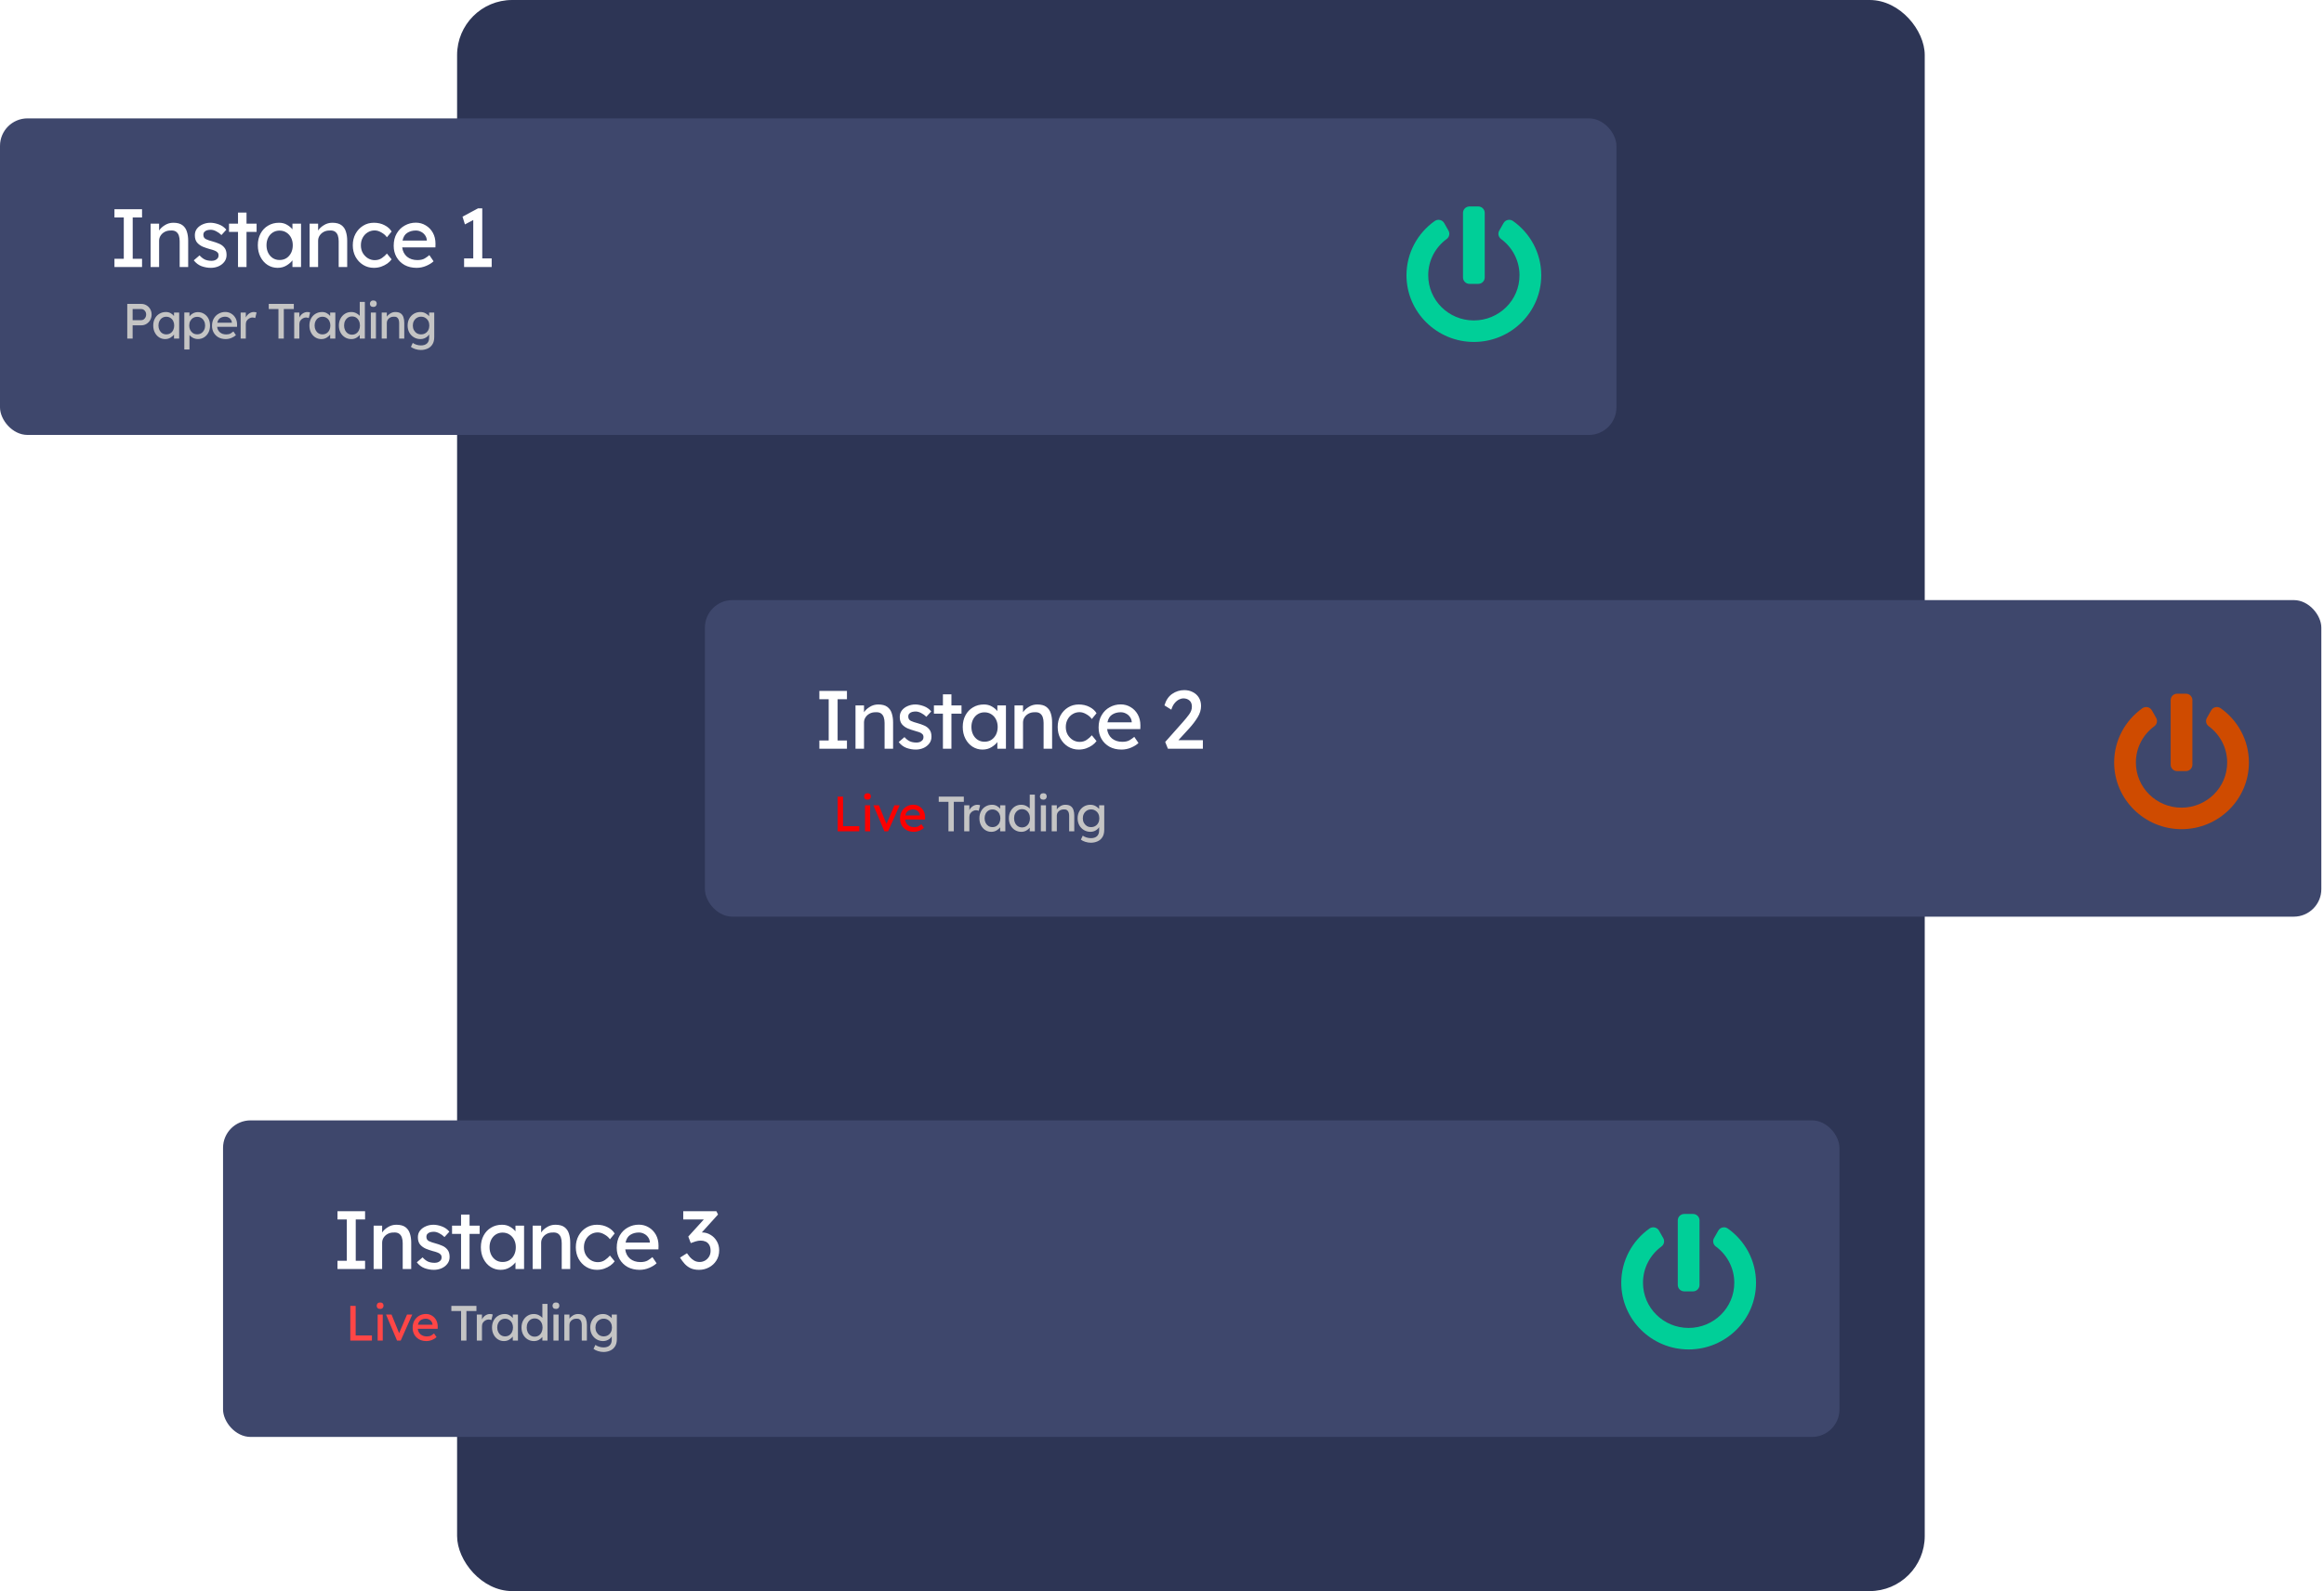 <svg width="844" height="578" viewBox="0 0 844 578" fill="none" xmlns="http://www.w3.org/2000/svg">
<rect x="166" width="533" height="578" rx="20" fill="#2D3555"/>
<rect x="256" y="218" width="587.032" height="115" rx="10" fill="#3E476C"/>
<path d="M307.585 272H297.565V269H300.955V254H297.565V251H307.585V254H304.195V269H307.585V272ZM318.941 255.92C320.361 255.92 321.461 256.21 322.241 256.79C323.021 257.37 323.561 258.15 323.861 259.13C324.181 260.11 324.341 261.2 324.341 262.4V272H321.251V262.61C321.251 261.85 321.151 261.17 320.951 260.57C320.751 259.97 320.411 259.5 319.931 259.16C319.451 258.82 318.781 258.68 317.921 258.74C317.121 258.74 316.411 258.91 315.791 259.25C315.171 259.59 314.681 260.04 314.321 260.6C313.961 261.16 313.781 261.78 313.781 262.46V272H310.691V256.25H313.781V258.74C314.261 258 314.961 257.35 315.881 256.79C316.801 256.21 317.821 255.92 318.941 255.92ZM336.423 260.39C335.863 259.83 335.223 259.37 334.503 259.01C333.803 258.65 333.153 258.47 332.553 258.47C332.133 258.47 331.713 258.52 331.293 258.62C330.893 258.72 330.553 258.91 330.273 259.19C329.993 259.45 329.853 259.84 329.853 260.36C329.873 261.08 330.193 261.59 330.813 261.89C331.453 262.19 332.243 262.46 333.183 262.7C334.003 262.92 334.803 263.2 335.583 263.54C336.363 263.86 337.003 264.34 337.503 264.98C338.023 265.6 338.283 266.48 338.283 267.62C338.283 268.6 338.003 269.44 337.443 270.14C336.903 270.84 336.193 271.38 335.313 271.76C334.453 272.12 333.543 272.3 332.583 272.3C331.443 272.3 330.313 272.1 329.193 271.7C328.093 271.28 327.153 270.57 326.373 269.57L328.473 267.77C329.013 268.39 329.623 268.88 330.303 269.24C331.003 269.58 331.853 269.75 332.853 269.75C333.233 269.75 333.613 269.69 333.993 269.57C334.373 269.43 334.693 269.22 334.953 268.94C335.233 268.64 335.373 268.24 335.373 267.74C335.373 267.26 335.223 266.89 334.923 266.63C334.643 266.35 334.263 266.13 333.783 265.97C333.303 265.79 332.773 265.63 332.193 265.49C331.333 265.25 330.483 264.96 329.643 264.62C328.823 264.26 328.133 263.76 327.573 263.12C327.033 262.46 326.763 261.57 326.763 260.45C326.763 259.51 327.023 258.71 327.543 258.05C328.083 257.37 328.783 256.85 329.643 256.49C330.503 256.11 331.423 255.92 332.403 255.92C333.343 255.92 334.363 256.12 335.463 256.52C336.563 256.92 337.473 257.56 338.193 258.44L336.423 260.39ZM345.528 272H342.438V259.25H339.168V256.25H342.438V252.23H345.528V256.25H349.188V259.25H345.528V272ZM365.326 256.25V272H362.206V269.57C361.726 270.23 361.016 270.85 360.076 271.43C359.136 272.01 358.046 272.3 356.806 272.3C355.486 272.3 354.276 271.95 353.176 271.25C352.096 270.55 351.236 269.58 350.596 268.34C349.956 267.1 349.636 265.68 349.636 264.08C349.636 262.48 349.966 261.07 350.626 259.85C351.286 258.61 352.196 257.65 353.356 256.97C354.516 256.27 355.836 255.92 357.316 255.92C358.416 255.92 359.376 256.16 360.196 256.64C361.036 257.12 361.706 257.68 362.206 258.32V256.25H365.326ZM357.526 269.45C358.486 269.45 359.326 269.22 360.046 268.76C360.766 268.28 361.326 267.64 361.726 266.84C362.126 266.02 362.326 265.1 362.326 264.08C362.326 263.08 362.126 262.18 361.726 261.38C361.326 260.58 360.766 259.95 360.046 259.49C359.326 259.01 358.486 258.77 357.526 258.77C356.606 258.77 355.786 259 355.066 259.46C354.346 259.92 353.786 260.55 353.386 261.35C352.986 262.15 352.786 263.06 352.786 264.08C352.786 265.1 352.986 266.02 353.386 266.84C353.786 267.64 354.346 268.28 355.066 268.76C355.786 269.22 356.606 269.45 357.526 269.45ZM376.69 255.92C378.11 255.92 379.21 256.21 379.99 256.79C380.77 257.37 381.31 258.15 381.61 259.13C381.93 260.11 382.09 261.2 382.09 262.4V272H379V262.61C379 261.85 378.9 261.17 378.7 260.57C378.5 259.97 378.16 259.5 377.68 259.16C377.2 258.82 376.53 258.68 375.67 258.74C374.87 258.74 374.16 258.91 373.54 259.25C372.92 259.59 372.43 260.04 372.07 260.6C371.71 261.16 371.53 261.78 371.53 262.46V272H368.44V256.25H371.53V258.74C372.01 258 372.71 257.35 373.63 256.79C374.55 256.21 375.57 255.92 376.69 255.92ZM387.062 264.11C387.062 265.15 387.292 266.08 387.752 266.9C388.232 267.7 388.852 268.34 389.612 268.82C390.392 269.28 391.222 269.51 392.102 269.51C393.102 269.51 393.972 269.25 394.712 268.73C395.452 268.21 396.052 267.67 396.512 267.11L398.222 269.21C397.842 269.75 397.322 270.26 396.662 270.74C396.002 271.2 395.252 271.58 394.412 271.88C393.572 272.16 392.692 272.3 391.772 272.3C390.332 272.3 389.032 271.94 387.872 271.22C386.712 270.5 385.792 269.52 385.112 268.28C384.452 267.04 384.122 265.65 384.122 264.11C384.122 262.55 384.452 261.16 385.112 259.94C385.792 258.7 386.712 257.72 387.872 257C389.032 256.28 390.332 255.92 391.772 255.92C393.232 255.92 394.532 256.22 395.672 256.82C396.812 257.4 397.662 258.16 398.222 259.1L396.512 261.2C396.052 260.52 395.392 259.94 394.532 259.46C393.692 258.96 392.872 258.71 392.072 258.71C391.132 258.71 390.282 258.95 389.522 259.43C388.762 259.89 388.162 260.53 387.722 261.35C387.282 262.15 387.062 263.07 387.062 264.11ZM413.466 269.93H413.436C412.796 270.55 411.916 271.1 410.796 271.58C409.676 272.06 408.506 272.3 407.286 272.3C405.646 272.3 404.196 271.96 402.936 271.28C401.696 270.58 400.726 269.63 400.026 268.43C399.326 267.21 398.976 265.83 398.976 264.29C398.976 262.53 399.346 261.03 400.086 259.79C400.826 258.53 401.806 257.57 403.026 256.91C404.246 256.23 405.576 255.89 407.016 255.89C408.336 255.89 409.536 256.22 410.616 256.88C411.696 257.52 412.556 258.41 413.196 259.55C413.836 260.69 414.156 262.02 414.156 263.54L414.126 264.86H402.066C402.246 266.28 402.826 267.41 403.806 268.25C404.806 269.07 406.066 269.48 407.586 269.48C408.686 269.48 409.576 269.28 410.256 268.88C410.936 268.46 411.496 268.06 411.936 267.68L413.466 269.93ZM407.016 258.74C405.836 258.74 404.806 259.02 403.926 259.58C403.046 260.12 402.466 261.06 402.186 262.4H411.006V262.19C410.946 261.51 410.716 260.91 410.316 260.39C409.936 259.87 409.456 259.47 408.876 259.19C408.296 258.89 407.676 258.74 407.016 258.74ZM436.843 268.88V272H424.153L423.163 269.54L429.583 262.31C430.403 261.39 431.153 260.47 431.833 259.55C432.513 258.63 432.853 257.69 432.853 256.73C432.853 255.73 432.563 254.98 431.983 254.48C431.403 253.96 430.643 253.7 429.703 253.7C429.243 253.7 428.733 253.84 428.173 254.12C427.613 254.4 427.083 254.84 426.583 255.44C426.083 256.04 425.683 256.83 425.383 257.81L422.893 256.25C423.433 254.39 424.363 253 425.683 252.08C427.023 251.16 428.493 250.7 430.093 250.7C431.233 250.7 432.263 250.94 433.183 251.42C434.103 251.88 434.833 252.54 435.373 253.4C435.913 254.26 436.183 255.29 436.183 256.49C436.183 257.87 435.763 259.24 434.923 260.6C434.103 261.94 433.093 263.27 431.893 264.59L427.963 268.88H436.843Z" fill="white"/>
<g filter="url(#filter0_d)">
<path d="M310.069 296.128V298H302.221V285.4H304.165V296.128H310.069ZM313.05 286.498C312.63 286.498 312.318 286.39 312.114 286.174C311.91 285.958 311.808 285.676 311.808 285.328C311.808 285.028 311.91 284.758 312.114 284.518C312.318 284.278 312.63 284.158 313.05 284.158C313.47 284.158 313.782 284.266 313.986 284.482C314.19 284.698 314.292 284.98 314.292 285.328C314.292 285.628 314.19 285.898 313.986 286.138C313.782 286.378 313.47 286.498 313.05 286.498ZM314.004 298H312.15V288.55H314.004V298ZM317.196 288.55L319.95 295.3L322.812 288.55H324.72L320.526 298H319.194L315.198 288.55H317.196ZM333.551 296.758H333.533C333.149 297.13 332.621 297.46 331.949 297.748C331.277 298.036 330.575 298.18 329.843 298.18C328.859 298.18 327.989 297.976 327.233 297.568C326.489 297.148 325.907 296.578 325.487 295.858C325.067 295.126 324.857 294.298 324.857 293.374C324.857 292.318 325.079 291.418 325.523 290.674C325.967 289.918 326.555 289.342 327.287 288.946C328.019 288.538 328.817 288.334 329.681 288.334C330.473 288.334 331.193 288.532 331.841 288.928C332.489 289.312 333.005 289.846 333.389 290.53C333.773 291.214 333.965 292.012 333.965 292.924L333.947 293.716H326.711C326.819 294.568 327.167 295.246 327.755 295.75C328.355 296.242 329.111 296.488 330.023 296.488C330.683 296.488 331.217 296.368 331.625 296.128C332.033 295.876 332.369 295.636 332.633 295.408L333.551 296.758ZM329.681 290.044C328.973 290.044 328.355 290.212 327.827 290.548C327.299 290.872 326.951 291.436 326.783 292.24H332.075V292.114C332.039 291.706 331.901 291.346 331.661 291.034C331.433 290.722 331.145 290.482 330.797 290.314C330.449 290.134 330.077 290.044 329.681 290.044Z" fill="#FC0000"/>
<path d="M342.446 298V287.272H338.918V285.4H348.026V287.272H344.39V298H342.446ZM353.455 290.548C353.335 290.488 353.185 290.44 353.005 290.404C352.837 290.356 352.657 290.332 352.465 290.332C352.081 290.332 351.703 290.434 351.331 290.638C350.959 290.83 350.647 291.112 350.395 291.484C350.155 291.844 350.035 292.276 350.035 292.78V298H348.163V288.55H350.035V290.332C350.299 289.756 350.695 289.282 351.223 288.91C351.763 288.538 352.327 288.352 352.915 288.352C353.359 288.352 353.701 288.412 353.941 288.532L353.455 290.548ZM363.101 288.55V298H361.229V296.542C360.941 296.938 360.515 297.31 359.951 297.658C359.387 298.006 358.733 298.18 357.989 298.18C357.197 298.18 356.471 297.97 355.811 297.55C355.163 297.13 354.647 296.548 354.263 295.804C353.879 295.06 353.687 294.208 353.687 293.248C353.687 292.288 353.885 291.442 354.281 290.71C354.677 289.966 355.223 289.39 355.919 288.982C356.615 288.562 357.407 288.352 358.295 288.352C358.955 288.352 359.531 288.496 360.023 288.784C360.527 289.072 360.929 289.408 361.229 289.792V288.55H363.101ZM358.421 296.47C358.997 296.47 359.501 296.332 359.933 296.056C360.365 295.768 360.701 295.384 360.941 294.904C361.181 294.412 361.301 293.86 361.301 293.248C361.301 292.648 361.181 292.108 360.941 291.628C360.701 291.148 360.365 290.77 359.933 290.494C359.501 290.206 358.997 290.062 358.421 290.062C357.869 290.062 357.377 290.2 356.945 290.476C356.513 290.752 356.177 291.13 355.937 291.61C355.697 292.09 355.577 292.636 355.577 293.248C355.577 293.86 355.697 294.412 355.937 294.904C356.177 295.384 356.513 295.768 356.945 296.056C357.377 296.332 357.869 296.47 358.421 296.47ZM373.825 284.68V298H371.971V296.668C371.695 297.04 371.287 297.388 370.747 297.712C370.207 298.024 369.595 298.18 368.911 298.18C368.059 298.18 367.291 297.97 366.607 297.55C365.923 297.13 365.383 296.548 364.987 295.804C364.591 295.06 364.393 294.214 364.393 293.266C364.393 292.306 364.591 291.46 364.987 290.728C365.383 289.984 365.917 289.402 366.589 288.982C367.261 288.562 368.017 288.352 368.857 288.352C369.529 288.352 370.135 288.49 370.675 288.766C371.227 289.042 371.659 289.366 371.971 289.738V284.68H373.825ZM369.163 296.578C369.739 296.578 370.243 296.434 370.675 296.146C371.107 295.858 371.443 295.462 371.683 294.958C371.923 294.454 372.043 293.89 372.043 293.266C372.043 292.63 371.923 292.066 371.683 291.574C371.443 291.07 371.107 290.674 370.675 290.386C370.243 290.098 369.739 289.954 369.163 289.954C368.599 289.954 368.101 290.098 367.669 290.386C367.237 290.674 366.895 291.07 366.643 291.574C366.403 292.066 366.283 292.63 366.283 293.266C366.283 293.89 366.403 294.454 366.643 294.958C366.895 295.462 367.237 295.858 367.669 296.146C368.101 296.434 368.599 296.578 369.163 296.578ZM376.9 286.498C376.48 286.498 376.168 286.39 375.964 286.174C375.76 285.958 375.658 285.676 375.658 285.328C375.658 285.028 375.76 284.758 375.964 284.518C376.168 284.278 376.48 284.158 376.9 284.158C377.32 284.158 377.632 284.266 377.836 284.482C378.04 284.698 378.142 284.98 378.142 285.328C378.142 285.628 378.04 285.898 377.836 286.138C377.632 286.378 377.32 286.498 376.9 286.498ZM377.854 298H376V288.55H377.854V298ZM384.897 288.352C385.749 288.352 386.409 288.526 386.877 288.874C387.345 289.222 387.669 289.69 387.849 290.278C388.041 290.866 388.137 291.52 388.137 292.24V298H386.283V292.366C386.283 291.91 386.223 291.502 386.103 291.142C385.983 290.782 385.779 290.5 385.491 290.296C385.203 290.092 384.801 290.008 384.285 290.044C383.805 290.044 383.379 290.146 383.007 290.35C382.635 290.554 382.341 290.824 382.125 291.16C381.909 291.496 381.801 291.868 381.801 292.276V298H379.947V288.55H381.801V290.044C382.089 289.6 382.509 289.21 383.061 288.874C383.613 288.526 384.225 288.352 384.897 288.352ZM391.228 299.566C391.588 299.842 392.038 300.064 392.578 300.232C393.118 300.4 393.646 300.484 394.162 300.484C395.134 300.484 395.878 300.244 396.394 299.764C396.91 299.296 397.168 298.588 397.168 297.64V296.488C397 296.776 396.76 297.052 396.448 297.316C396.136 297.568 395.77 297.778 395.35 297.946C394.93 298.102 394.492 298.18 394.036 298.18C393.16 298.18 392.368 297.97 391.66 297.55C390.952 297.13 390.388 296.548 389.968 295.804C389.56 295.06 389.356 294.214 389.356 293.266C389.356 292.306 389.56 291.46 389.968 290.728C390.376 289.984 390.928 289.402 391.624 288.982C392.332 288.562 393.118 288.352 393.982 288.352C394.702 288.352 395.338 288.514 395.89 288.838C396.454 289.15 396.88 289.492 397.168 289.864V288.55H399.022V297.424C399.022 298.552 398.794 299.458 398.338 300.142C397.894 300.838 397.3 301.342 396.556 301.654C395.824 301.978 395.026 302.14 394.162 302.14C393.49 302.14 392.818 302.032 392.146 301.816C391.486 301.612 390.952 301.342 390.544 301.006L391.228 299.566ZM394.234 290.044C393.658 290.044 393.142 290.188 392.686 290.476C392.242 290.752 391.888 291.136 391.624 291.628C391.372 292.108 391.246 292.654 391.246 293.266C391.246 293.878 391.372 294.424 391.624 294.904C391.888 295.384 392.242 295.768 392.686 296.056C393.142 296.332 393.658 296.47 394.234 296.47C394.834 296.47 395.356 296.332 395.8 296.056C396.256 295.78 396.61 295.402 396.862 294.922C397.114 294.43 397.24 293.878 397.24 293.266C397.24 292.642 397.114 292.09 396.862 291.61C396.61 291.13 396.256 290.752 395.8 290.476C395.356 290.188 394.834 290.044 394.234 290.044Z" fill="#C4C4C4"/>
</g>
<g filter="url(#filter1_d)">
<path d="M802.468 253.283C808.684 257.678 812.73 264.865 812.73 273C812.73 286.359 801.797 297.189 788.309 297.219C774.84 297.248 763.809 286.379 763.789 273.039C763.779 264.904 767.825 257.697 774.031 253.293C775.186 252.482 776.794 252.824 777.485 254.045L779.044 256.789C779.626 257.814 779.35 259.113 778.393 259.816C774.298 262.824 771.683 267.59 771.683 272.99C771.673 282.004 779.034 289.406 788.26 289.406C797.298 289.406 804.895 282.16 804.836 272.893C804.807 267.834 802.399 262.951 798.117 259.807C797.16 259.104 796.893 257.805 797.475 256.789L799.034 254.045C799.725 252.834 801.323 252.473 802.468 253.283ZM792.206 273.781V250.344C792.206 249.045 791.151 248 789.838 248H786.681C785.368 248 784.313 249.045 784.313 250.344V273.781C784.313 275.08 785.368 276.125 786.681 276.125H789.838C791.151 276.125 792.206 275.08 792.206 273.781Z" fill="#CF4B00"/>
</g>
<rect y="43" width="587.032" height="115" rx="10" fill="#3E476C"/>
<path d="M51.585 97H41.565V94H44.955V79H41.565V76H51.585V79H48.195V94H51.585V97ZM62.941 80.92C64.361 80.92 65.461 81.21 66.241 81.79C67.021 82.37 67.561 83.15 67.861 84.13C68.181 85.11 68.341 86.2 68.341 87.4V97H65.251V87.61C65.251 86.85 65.151 86.17 64.951 85.57C64.751 84.97 64.411 84.5 63.931 84.16C63.451 83.82 62.781 83.68 61.921 83.74C61.121 83.74 60.411 83.91 59.791 84.25C59.171 84.59 58.681 85.04 58.321 85.6C57.961 86.16 57.781 86.78 57.781 87.46V97H54.691V81.25H57.781V83.74C58.261 83 58.961 82.35 59.881 81.79C60.801 81.21 61.821 80.92 62.941 80.92ZM80.423 85.39C79.863 84.83 79.223 84.37 78.503 84.01C77.803 83.65 77.153 83.47 76.553 83.47C76.133 83.47 75.713 83.52 75.293 83.62C74.893 83.72 74.553 83.91 74.273 84.19C73.993 84.45 73.853 84.84 73.853 85.36C73.873 86.08 74.193 86.59 74.813 86.89C75.453 87.19 76.243 87.46 77.183 87.7C78.003 87.92 78.803 88.2 79.583 88.54C80.363 88.86 81.003 89.34 81.503 89.98C82.023 90.6 82.283 91.48 82.283 92.62C82.283 93.6 82.003 94.44 81.443 95.14C80.903 95.84 80.193 96.38 79.313 96.76C78.453 97.12 77.543 97.3 76.583 97.3C75.443 97.3 74.313 97.1 73.193 96.7C72.093 96.28 71.153 95.57 70.373 94.57L72.473 92.77C73.013 93.39 73.623 93.88 74.303 94.24C75.003 94.58 75.853 94.75 76.853 94.75C77.233 94.75 77.613 94.69 77.993 94.57C78.373 94.43 78.693 94.22 78.953 93.94C79.233 93.64 79.373 93.24 79.373 92.74C79.373 92.26 79.223 91.89 78.923 91.63C78.643 91.35 78.263 91.13 77.783 90.97C77.303 90.79 76.773 90.63 76.193 90.49C75.333 90.25 74.483 89.96 73.643 89.62C72.823 89.26 72.133 88.76 71.573 88.12C71.033 87.46 70.763 86.57 70.763 85.45C70.763 84.51 71.023 83.71 71.543 83.05C72.083 82.37 72.783 81.85 73.643 81.49C74.503 81.11 75.423 80.92 76.403 80.92C77.343 80.92 78.363 81.12 79.463 81.52C80.563 81.92 81.473 82.56 82.193 83.44L80.423 85.39ZM89.528 97H86.438V84.25H83.168V81.25H86.438V77.23H89.528V81.25H93.188V84.25H89.528V97ZM109.326 81.25V97H106.206V94.57C105.726 95.23 105.016 95.85 104.076 96.43C103.136 97.01 102.046 97.3 100.806 97.3C99.486 97.3 98.275 96.95 97.175 96.25C96.096 95.55 95.236 94.58 94.596 93.34C93.956 92.1 93.635 90.68 93.635 89.08C93.635 87.48 93.966 86.07 94.626 84.85C95.285 83.61 96.195 82.65 97.356 81.97C98.516 81.27 99.835 80.92 101.316 80.92C102.416 80.92 103.376 81.16 104.196 81.64C105.036 82.12 105.706 82.68 106.206 83.32V81.25H109.326ZM101.526 94.45C102.486 94.45 103.326 94.22 104.046 93.76C104.766 93.28 105.326 92.64 105.726 91.84C106.126 91.02 106.326 90.1 106.326 89.08C106.326 88.08 106.126 87.18 105.726 86.38C105.326 85.58 104.766 84.95 104.046 84.49C103.326 84.01 102.486 83.77 101.526 83.77C100.606 83.77 99.785 84 99.066 84.46C98.346 84.92 97.785 85.55 97.385 86.35C96.986 87.15 96.785 88.06 96.785 89.08C96.785 90.1 96.986 91.02 97.385 91.84C97.785 92.64 98.346 93.28 99.066 93.76C99.785 94.22 100.606 94.45 101.526 94.45ZM120.69 80.92C122.11 80.92 123.21 81.21 123.99 81.79C124.77 82.37 125.31 83.15 125.61 84.13C125.93 85.11 126.09 86.2 126.09 87.4V97H123V87.61C123 86.85 122.9 86.17 122.7 85.57C122.5 84.97 122.16 84.5 121.68 84.16C121.2 83.82 120.53 83.68 119.67 83.74C118.87 83.74 118.16 83.91 117.54 84.25C116.92 84.59 116.43 85.04 116.07 85.6C115.71 86.16 115.53 86.78 115.53 87.46V97H112.44V81.25H115.53V83.74C116.01 83 116.71 82.35 117.63 81.79C118.55 81.21 119.57 80.92 120.69 80.92ZM131.062 89.11C131.062 90.15 131.292 91.08 131.752 91.9C132.232 92.7 132.852 93.34 133.612 93.82C134.392 94.28 135.222 94.51 136.102 94.51C137.102 94.51 137.972 94.25 138.712 93.73C139.452 93.21 140.052 92.67 140.512 92.11L142.222 94.21C141.842 94.75 141.322 95.26 140.662 95.74C140.002 96.2 139.252 96.58 138.412 96.88C137.572 97.16 136.692 97.3 135.772 97.3C134.332 97.3 133.032 96.94 131.872 96.22C130.712 95.5 129.792 94.52 129.112 93.28C128.452 92.04 128.122 90.65 128.122 89.11C128.122 87.55 128.452 86.16 129.112 84.94C129.792 83.7 130.712 82.72 131.872 82C133.032 81.28 134.332 80.92 135.772 80.92C137.232 80.92 138.532 81.22 139.672 81.82C140.812 82.4 141.662 83.16 142.222 84.1L140.512 86.2C140.052 85.52 139.392 84.94 138.532 84.46C137.692 83.96 136.872 83.71 136.072 83.71C135.132 83.71 134.282 83.95 133.522 84.43C132.762 84.89 132.162 85.53 131.722 86.35C131.282 87.15 131.062 88.07 131.062 89.11ZM157.466 94.93H157.436C156.796 95.55 155.916 96.1 154.796 96.58C153.676 97.06 152.506 97.3 151.286 97.3C149.646 97.3 148.196 96.96 146.936 96.28C145.696 95.58 144.726 94.63 144.026 93.43C143.326 92.21 142.976 90.83 142.976 89.29C142.976 87.53 143.346 86.03 144.086 84.79C144.826 83.53 145.806 82.57 147.026 81.91C148.246 81.23 149.576 80.89 151.016 80.89C152.336 80.89 153.536 81.22 154.616 81.88C155.696 82.52 156.556 83.41 157.196 84.55C157.836 85.69 158.156 87.02 158.156 88.54L158.126 89.86H146.066C146.246 91.28 146.826 92.41 147.806 93.25C148.806 94.07 150.066 94.48 151.586 94.48C152.686 94.48 153.576 94.28 154.256 93.88C154.936 93.46 155.496 93.06 155.936 92.68L157.466 94.93ZM151.016 83.74C149.836 83.74 148.806 84.02 147.926 84.58C147.046 85.12 146.466 86.06 146.186 87.4H155.006V87.19C154.946 86.51 154.716 85.91 154.316 85.39C153.936 84.87 153.456 84.47 152.876 84.19C152.296 83.89 151.676 83.74 151.016 83.74ZM178.563 97H168.543V93.88H171.873V79.93L168.843 81.52L167.973 78.7L173.583 75.7H175.143V93.88H178.563V97Z" fill="white"/>
<path d="M51.351 110.4C52.023 110.4 52.641 110.574 53.205 110.922C53.769 111.258 54.219 111.72 54.555 112.308C54.891 112.884 55.059 113.538 55.059 114.27C55.059 114.99 54.891 115.65 54.555 116.25C54.219 116.838 53.769 117.306 53.205 117.654C52.641 118.002 52.023 118.176 51.351 118.176H48.165V123H46.221V110.4H51.351ZM51.315 116.304C51.639 116.304 51.933 116.214 52.197 116.034C52.461 115.842 52.671 115.596 52.827 115.296C52.995 114.984 53.079 114.642 53.079 114.27C53.079 113.706 52.905 113.232 52.557 112.848C52.209 112.464 51.795 112.272 51.315 112.272H48.165V116.304H51.315ZM65.067 113.55V123H63.195V121.542C62.907 121.938 62.481 122.31 61.917 122.658C61.353 123.006 60.699 123.18 59.955 123.18C59.163 123.18 58.437 122.97 57.777 122.55C57.129 122.13 56.613 121.548 56.229 120.804C55.845 120.06 55.653 119.208 55.653 118.248C55.653 117.288 55.851 116.442 56.247 115.71C56.643 114.966 57.189 114.39 57.885 113.982C58.581 113.562 59.373 113.352 60.261 113.352C60.921 113.352 61.497 113.496 61.989 113.784C62.493 114.072 62.895 114.408 63.195 114.792V113.55H65.067ZM60.387 121.47C60.963 121.47 61.467 121.332 61.899 121.056C62.331 120.768 62.667 120.384 62.907 119.904C63.147 119.412 63.267 118.86 63.267 118.248C63.267 117.648 63.147 117.108 62.907 116.628C62.667 116.148 62.331 115.77 61.899 115.494C61.467 115.206 60.963 115.062 60.387 115.062C59.835 115.062 59.343 115.2 58.911 115.476C58.479 115.752 58.143 116.13 57.903 116.61C57.663 117.09 57.543 117.636 57.543 118.248C57.543 118.86 57.663 119.412 57.903 119.904C58.143 120.384 58.479 120.768 58.911 121.056C59.343 121.332 59.835 121.47 60.387 121.47ZM71.868 113.388C72.708 113.388 73.458 113.598 74.118 114.018C74.79 114.426 75.318 114.996 75.702 115.728C76.086 116.46 76.278 117.306 76.278 118.266C76.278 119.214 76.086 120.06 75.702 120.804C75.318 121.536 74.796 122.112 74.136 122.532C73.476 122.952 72.738 123.162 71.922 123.162C71.25 123.162 70.638 123.018 70.086 122.73C69.546 122.442 69.12 122.112 68.808 121.74V126.96H66.936V113.532H68.808V114.918C69.084 114.522 69.498 114.168 70.05 113.856C70.602 113.544 71.208 113.388 71.868 113.388ZM71.616 115.098C71.052 115.098 70.548 115.236 70.104 115.512C69.672 115.788 69.33 116.166 69.078 116.646C68.838 117.114 68.718 117.654 68.718 118.266C68.718 118.866 68.838 119.406 69.078 119.886C69.33 120.366 69.672 120.75 70.104 121.038C70.548 121.314 71.052 121.452 71.616 121.452C72.18 121.452 72.678 121.314 73.11 121.038C73.542 120.75 73.878 120.366 74.118 119.886C74.37 119.406 74.496 118.866 74.496 118.266C74.496 117.654 74.37 117.114 74.118 116.646C73.878 116.166 73.542 115.788 73.11 115.512C72.678 115.236 72.18 115.098 71.616 115.098ZM85.689 121.758H85.671C85.287 122.13 84.759 122.46 84.087 122.748C83.415 123.036 82.713 123.18 81.981 123.18C80.997 123.18 80.127 122.976 79.371 122.568C78.627 122.148 78.045 121.578 77.625 120.858C77.205 120.126 76.995 119.298 76.995 118.374C76.995 117.318 77.217 116.418 77.661 115.674C78.105 114.918 78.693 114.342 79.425 113.946C80.157 113.538 80.955 113.334 81.819 113.334C82.611 113.334 83.331 113.532 83.979 113.928C84.627 114.312 85.143 114.846 85.527 115.53C85.911 116.214 86.103 117.012 86.103 117.924L86.085 118.716H78.849C78.957 119.568 79.305 120.246 79.893 120.75C80.493 121.242 81.249 121.488 82.161 121.488C82.821 121.488 83.355 121.368 83.763 121.128C84.171 120.876 84.507 120.636 84.771 120.408L85.689 121.758ZM81.819 115.044C81.111 115.044 80.493 115.212 79.965 115.548C79.437 115.872 79.089 116.436 78.921 117.24H84.213V117.114C84.177 116.706 84.039 116.346 83.799 116.034C83.571 115.722 83.283 115.482 82.935 115.314C82.587 115.134 82.215 115.044 81.819 115.044ZM92.69 115.548C92.57 115.488 92.42 115.44 92.24 115.404C92.072 115.356 91.892 115.332 91.7 115.332C91.316 115.332 90.938 115.434 90.566 115.638C90.194 115.83 89.882 116.112 89.63 116.484C89.39 116.844 89.27 117.276 89.27 117.78V123H87.398V113.55H89.27V115.332C89.534 114.756 89.93 114.282 90.458 113.91C90.998 113.538 91.562 113.352 92.15 113.352C92.594 113.352 92.936 113.412 93.176 113.532L92.69 115.548ZM101.125 123V112.272H97.597V110.4H106.705V112.272H103.069V123H101.125ZM112.134 115.548C112.014 115.488 111.864 115.44 111.684 115.404C111.516 115.356 111.336 115.332 111.144 115.332C110.76 115.332 110.382 115.434 110.01 115.638C109.638 115.83 109.326 116.112 109.074 116.484C108.834 116.844 108.714 117.276 108.714 117.78V123H106.842V113.55H108.714V115.332C108.978 114.756 109.374 114.282 109.902 113.91C110.442 113.538 111.006 113.352 111.594 113.352C112.038 113.352 112.38 113.412 112.62 113.532L112.134 115.548ZM121.779 113.55V123H119.907V121.542C119.619 121.938 119.193 122.31 118.629 122.658C118.065 123.006 117.411 123.18 116.667 123.18C115.875 123.18 115.149 122.97 114.489 122.55C113.841 122.13 113.325 121.548 112.941 120.804C112.557 120.06 112.365 119.208 112.365 118.248C112.365 117.288 112.563 116.442 112.959 115.71C113.355 114.966 113.901 114.39 114.597 113.982C115.293 113.562 116.085 113.352 116.973 113.352C117.633 113.352 118.209 113.496 118.701 113.784C119.205 114.072 119.607 114.408 119.907 114.792V113.55H121.779ZM117.099 121.47C117.675 121.47 118.179 121.332 118.611 121.056C119.043 120.768 119.379 120.384 119.619 119.904C119.859 119.412 119.979 118.86 119.979 118.248C119.979 117.648 119.859 117.108 119.619 116.628C119.379 116.148 119.043 115.77 118.611 115.494C118.179 115.206 117.675 115.062 117.099 115.062C116.547 115.062 116.055 115.2 115.623 115.476C115.191 115.752 114.855 116.13 114.615 116.61C114.375 117.09 114.255 117.636 114.255 118.248C114.255 118.86 114.375 119.412 114.615 119.904C114.855 120.384 115.191 120.768 115.623 121.056C116.055 121.332 116.547 121.47 117.099 121.47ZM132.504 109.68V123H130.65V121.668C130.374 122.04 129.966 122.388 129.426 122.712C128.886 123.024 128.274 123.18 127.59 123.18C126.738 123.18 125.97 122.97 125.286 122.55C124.602 122.13 124.062 121.548 123.666 120.804C123.27 120.06 123.072 119.214 123.072 118.266C123.072 117.306 123.27 116.46 123.666 115.728C124.062 114.984 124.596 114.402 125.268 113.982C125.94 113.562 126.696 113.352 127.536 113.352C128.208 113.352 128.814 113.49 129.354 113.766C129.906 114.042 130.338 114.366 130.65 114.738V109.68H132.504ZM127.842 121.578C128.418 121.578 128.922 121.434 129.354 121.146C129.786 120.858 130.122 120.462 130.362 119.958C130.602 119.454 130.722 118.89 130.722 118.266C130.722 117.63 130.602 117.066 130.362 116.574C130.122 116.07 129.786 115.674 129.354 115.386C128.922 115.098 128.418 114.954 127.842 114.954C127.278 114.954 126.78 115.098 126.348 115.386C125.916 115.674 125.574 116.07 125.322 116.574C125.082 117.066 124.962 117.63 124.962 118.266C124.962 118.89 125.082 119.454 125.322 119.958C125.574 120.462 125.916 120.858 126.348 121.146C126.78 121.434 127.278 121.578 127.842 121.578ZM135.578 111.498C135.158 111.498 134.846 111.39 134.642 111.174C134.438 110.958 134.336 110.676 134.336 110.328C134.336 110.028 134.438 109.758 134.642 109.518C134.846 109.278 135.158 109.158 135.578 109.158C135.998 109.158 136.31 109.266 136.514 109.482C136.718 109.698 136.82 109.98 136.82 110.328C136.82 110.628 136.718 110.898 136.514 111.138C136.31 111.378 135.998 111.498 135.578 111.498ZM136.532 123H134.678V113.55H136.532V123ZM143.576 113.352C144.428 113.352 145.088 113.526 145.556 113.874C146.024 114.222 146.348 114.69 146.528 115.278C146.72 115.866 146.816 116.52 146.816 117.24V123H144.962V117.366C144.962 116.91 144.902 116.502 144.782 116.142C144.662 115.782 144.458 115.5 144.17 115.296C143.882 115.092 143.48 115.008 142.964 115.044C142.484 115.044 142.058 115.146 141.686 115.35C141.314 115.554 141.02 115.824 140.804 116.16C140.588 116.496 140.48 116.868 140.48 117.276V123H138.626V113.55H140.48V115.044C140.768 114.6 141.188 114.21 141.74 113.874C142.292 113.526 142.904 113.352 143.576 113.352ZM149.907 124.566C150.267 124.842 150.717 125.064 151.257 125.232C151.797 125.4 152.325 125.484 152.841 125.484C153.813 125.484 154.557 125.244 155.073 124.764C155.589 124.296 155.847 123.588 155.847 122.64V121.488C155.679 121.776 155.439 122.052 155.127 122.316C154.815 122.568 154.449 122.778 154.029 122.946C153.609 123.102 153.171 123.18 152.715 123.18C151.839 123.18 151.047 122.97 150.339 122.55C149.631 122.13 149.067 121.548 148.647 120.804C148.239 120.06 148.035 119.214 148.035 118.266C148.035 117.306 148.239 116.46 148.647 115.728C149.055 114.984 149.607 114.402 150.303 113.982C151.011 113.562 151.797 113.352 152.661 113.352C153.381 113.352 154.017 113.514 154.569 113.838C155.133 114.15 155.559 114.492 155.847 114.864V113.55H157.701V122.424C157.701 123.552 157.473 124.458 157.017 125.142C156.573 125.838 155.979 126.342 155.235 126.654C154.503 126.978 153.705 127.14 152.841 127.14C152.169 127.14 151.497 127.032 150.825 126.816C150.165 126.612 149.631 126.342 149.223 126.006L149.907 124.566ZM152.913 115.044C152.337 115.044 151.821 115.188 151.365 115.476C150.921 115.752 150.567 116.136 150.303 116.628C150.051 117.108 149.925 117.654 149.925 118.266C149.925 118.878 150.051 119.424 150.303 119.904C150.567 120.384 150.921 120.768 151.365 121.056C151.821 121.332 152.337 121.47 152.913 121.47C153.513 121.47 154.035 121.332 154.479 121.056C154.935 120.78 155.289 120.402 155.541 119.922C155.793 119.43 155.919 118.878 155.919 118.266C155.919 117.642 155.793 117.09 155.541 116.61C155.289 116.13 154.935 115.752 154.479 115.476C154.035 115.188 153.513 115.044 152.913 115.044Z" fill="#C4C4C4"/>
<g filter="url(#filter2_d)">
<path d="M546.468 77.283C552.684 81.678 556.73 88.865 556.73 97C556.73 110.359 545.797 121.189 532.309 121.219C518.84 121.248 507.809 110.379 507.789 97.039C507.779 88.904 511.825 81.697 518.031 77.293C519.186 76.482 520.794 76.824 521.485 78.045L523.044 80.789C523.626 81.814 523.35 83.113 522.393 83.816C518.298 86.824 515.683 91.59 515.683 96.99C515.673 106.004 523.034 113.406 532.26 113.406C541.298 113.406 548.895 106.16 548.836 96.893C548.807 91.834 546.399 86.951 542.117 83.807C541.16 83.103 540.893 81.805 541.475 80.789L543.034 78.045C543.725 76.834 545.323 76.473 546.468 77.283ZM536.206 97.781V74.344C536.206 73.045 535.151 72 533.838 72H530.681C529.368 72 528.313 73.045 528.313 74.344V97.781C528.313 99.08 529.368 100.125 530.681 100.125H533.838C535.151 100.125 536.206 99.08 536.206 97.781Z" fill="#00CF98"/>
</g>
<rect x="81" y="407" width="587.032" height="115" rx="10" fill="#3E476C"/>
<path d="M132.585 461H122.565V458H125.955V443H122.565V440H132.585V443H129.195V458H132.585V461ZM143.941 444.92C145.361 444.92 146.461 445.21 147.241 445.79C148.021 446.37 148.561 447.15 148.861 448.13C149.181 449.11 149.341 450.2 149.341 451.4V461H146.251V451.61C146.251 450.85 146.151 450.17 145.951 449.57C145.751 448.97 145.411 448.5 144.931 448.16C144.451 447.82 143.781 447.68 142.921 447.74C142.121 447.74 141.411 447.91 140.791 448.25C140.171 448.59 139.681 449.04 139.321 449.6C138.961 450.16 138.781 450.78 138.781 451.46V461H135.691V445.25H138.781V447.74C139.261 447 139.961 446.35 140.881 445.79C141.801 445.21 142.821 444.92 143.941 444.92ZM161.423 449.39C160.863 448.83 160.223 448.37 159.503 448.01C158.803 447.65 158.153 447.47 157.553 447.47C157.133 447.47 156.713 447.52 156.293 447.62C155.893 447.72 155.553 447.91 155.273 448.19C154.993 448.45 154.853 448.84 154.853 449.36C154.873 450.08 155.193 450.59 155.813 450.89C156.453 451.19 157.243 451.46 158.183 451.7C159.003 451.92 159.803 452.2 160.583 452.54C161.363 452.86 162.003 453.34 162.503 453.98C163.023 454.6 163.283 455.48 163.283 456.62C163.283 457.6 163.003 458.44 162.443 459.14C161.903 459.84 161.193 460.38 160.313 460.76C159.453 461.12 158.543 461.3 157.583 461.3C156.443 461.3 155.313 461.1 154.193 460.7C153.093 460.28 152.153 459.57 151.373 458.57L153.473 456.77C154.013 457.39 154.623 457.88 155.303 458.24C156.003 458.58 156.853 458.75 157.853 458.75C158.233 458.75 158.613 458.69 158.993 458.57C159.373 458.43 159.693 458.22 159.953 457.94C160.233 457.64 160.373 457.24 160.373 456.74C160.373 456.26 160.223 455.89 159.923 455.63C159.643 455.35 159.263 455.13 158.783 454.97C158.303 454.79 157.773 454.63 157.193 454.49C156.333 454.25 155.483 453.96 154.643 453.62C153.823 453.26 153.133 452.76 152.573 452.12C152.033 451.46 151.763 450.57 151.763 449.45C151.763 448.51 152.023 447.71 152.543 447.05C153.083 446.37 153.783 445.85 154.643 445.49C155.503 445.11 156.423 444.92 157.403 444.92C158.343 444.92 159.363 445.12 160.463 445.52C161.563 445.92 162.473 446.56 163.193 447.44L161.423 449.39ZM170.528 461H167.438V448.25H164.168V445.25H167.438V441.23H170.528V445.25H174.188V448.25H170.528V461ZM190.326 445.25V461H187.206V458.57C186.726 459.23 186.016 459.85 185.076 460.43C184.136 461.01 183.046 461.3 181.806 461.3C180.486 461.3 179.276 460.95 178.176 460.25C177.096 459.55 176.236 458.58 175.596 457.34C174.956 456.1 174.636 454.68 174.636 453.08C174.636 451.48 174.966 450.07 175.626 448.85C176.286 447.61 177.196 446.65 178.356 445.97C179.516 445.27 180.836 444.92 182.316 444.92C183.416 444.92 184.376 445.16 185.196 445.64C186.036 446.12 186.706 446.68 187.206 447.32V445.25H190.326ZM182.526 458.45C183.486 458.45 184.326 458.22 185.046 457.76C185.766 457.28 186.326 456.64 186.726 455.84C187.126 455.02 187.326 454.1 187.326 453.08C187.326 452.08 187.126 451.18 186.726 450.38C186.326 449.58 185.766 448.95 185.046 448.49C184.326 448.01 183.486 447.77 182.526 447.77C181.606 447.77 180.786 448 180.066 448.46C179.346 448.92 178.786 449.55 178.386 450.35C177.986 451.15 177.786 452.06 177.786 453.08C177.786 454.1 177.986 455.02 178.386 455.84C178.786 456.64 179.346 457.28 180.066 457.76C180.786 458.22 181.606 458.45 182.526 458.45ZM201.69 444.92C203.11 444.92 204.21 445.21 204.99 445.79C205.77 446.37 206.31 447.15 206.61 448.13C206.93 449.11 207.09 450.2 207.09 451.4V461H204V451.61C204 450.85 203.9 450.17 203.7 449.57C203.5 448.97 203.16 448.5 202.68 448.16C202.2 447.82 201.53 447.68 200.67 447.74C199.87 447.74 199.16 447.91 198.54 448.25C197.92 448.59 197.43 449.04 197.07 449.6C196.71 450.16 196.53 450.78 196.53 451.46V461H193.44V445.25H196.53V447.74C197.01 447 197.71 446.35 198.63 445.79C199.55 445.21 200.57 444.92 201.69 444.92ZM212.062 453.11C212.062 454.15 212.292 455.08 212.752 455.9C213.232 456.7 213.852 457.34 214.612 457.82C215.392 458.28 216.222 458.51 217.102 458.51C218.102 458.51 218.972 458.25 219.712 457.73C220.452 457.21 221.052 456.67 221.512 456.11L223.222 458.21C222.842 458.75 222.322 459.26 221.662 459.74C221.002 460.2 220.252 460.58 219.412 460.88C218.572 461.16 217.692 461.3 216.772 461.3C215.332 461.3 214.032 460.94 212.872 460.22C211.712 459.5 210.792 458.52 210.112 457.28C209.452 456.04 209.122 454.65 209.122 453.11C209.122 451.55 209.452 450.16 210.112 448.94C210.792 447.7 211.712 446.72 212.872 446C214.032 445.28 215.332 444.92 216.772 444.92C218.232 444.92 219.532 445.22 220.672 445.82C221.812 446.4 222.662 447.16 223.222 448.1L221.512 450.2C221.052 449.52 220.392 448.94 219.532 448.46C218.692 447.96 217.872 447.71 217.072 447.71C216.132 447.71 215.282 447.95 214.522 448.43C213.762 448.89 213.162 449.53 212.722 450.35C212.282 451.15 212.062 452.07 212.062 453.11ZM238.466 458.93H238.436C237.796 459.55 236.916 460.1 235.796 460.58C234.676 461.06 233.506 461.3 232.286 461.3C230.646 461.3 229.196 460.96 227.936 460.28C226.696 459.58 225.726 458.63 225.026 457.43C224.326 456.21 223.976 454.83 223.976 453.29C223.976 451.53 224.346 450.03 225.086 448.79C225.826 447.53 226.806 446.57 228.026 445.91C229.246 445.23 230.576 444.89 232.016 444.89C233.336 444.89 234.536 445.22 235.616 445.88C236.696 446.52 237.556 447.41 238.196 448.55C238.836 449.69 239.156 451.02 239.156 452.54L239.126 453.86H227.066C227.246 455.28 227.826 456.41 228.806 457.25C229.806 458.07 231.066 458.48 232.586 458.48C233.686 458.48 234.576 458.28 235.256 457.88C235.936 457.46 236.496 457.06 236.936 456.68L238.466 458.93ZM232.016 447.74C230.836 447.74 229.806 448.02 228.926 448.58C228.046 449.12 227.466 450.06 227.186 451.4H236.006V451.19C235.946 450.51 235.716 449.91 235.316 449.39C234.936 448.87 234.456 448.47 233.876 448.19C233.296 447.89 232.676 447.74 232.016 447.74ZM249.483 455.27C249.783 455.71 250.143 456.18 250.563 456.68C251.003 457.18 251.513 457.6 252.093 457.94C252.693 458.28 253.373 458.45 254.133 458.45C254.733 458.45 255.333 458.3 255.933 458C256.533 457.68 257.033 457.22 257.433 456.62C257.853 456 258.063 455.25 258.063 454.37C258.063 453.47 257.893 452.75 257.553 452.21C257.233 451.67 256.803 451.28 256.263 451.04C255.723 450.8 255.133 450.68 254.493 450.68C253.873 450.68 253.243 450.78 252.603 450.98C251.983 451.16 251.403 451.36 250.863 451.58L249.963 449.21L255.603 443H248.133V440H260.163L260.763 441.2L254.883 447.71C256.043 447.71 257.093 448 258.033 448.58C258.993 449.14 259.753 449.91 260.313 450.89C260.893 451.87 261.183 452.97 261.183 454.19C261.183 455.63 260.833 456.89 260.133 457.97C259.453 459.03 258.553 459.85 257.433 460.43C256.333 461.01 255.153 461.3 253.893 461.3C252.713 461.3 251.693 461.11 250.833 460.73C249.993 460.33 249.263 459.79 248.643 459.11C248.023 458.43 247.463 457.68 246.963 456.86L249.483 455.27Z" fill="white"/>
<path d="M135.069 485.128V487H127.221V474.4H129.165V485.128H135.069ZM138.05 475.498C137.63 475.498 137.318 475.39 137.114 475.174C136.91 474.958 136.808 474.676 136.808 474.328C136.808 474.028 136.91 473.758 137.114 473.518C137.318 473.278 137.63 473.158 138.05 473.158C138.47 473.158 138.782 473.266 138.986 473.482C139.19 473.698 139.292 473.98 139.292 474.328C139.292 474.628 139.19 474.898 138.986 475.138C138.782 475.378 138.47 475.498 138.05 475.498ZM139.004 487H137.15V477.55H139.004V487ZM142.196 477.55L144.95 484.3L147.812 477.55H149.72L145.526 487H144.194L140.198 477.55H142.196ZM158.551 485.758H158.533C158.149 486.13 157.621 486.46 156.949 486.748C156.277 487.036 155.575 487.18 154.843 487.18C153.859 487.18 152.989 486.976 152.233 486.568C151.489 486.148 150.907 485.578 150.487 484.858C150.067 484.126 149.857 483.298 149.857 482.374C149.857 481.318 150.079 480.418 150.523 479.674C150.967 478.918 151.555 478.342 152.287 477.946C153.019 477.538 153.817 477.334 154.681 477.334C155.473 477.334 156.193 477.532 156.841 477.928C157.489 478.312 158.005 478.846 158.389 479.53C158.773 480.214 158.965 481.012 158.965 481.924L158.947 482.716H151.711C151.819 483.568 152.167 484.246 152.755 484.75C153.355 485.242 154.111 485.488 155.023 485.488C155.683 485.488 156.217 485.368 156.625 485.128C157.033 484.876 157.369 484.636 157.633 484.408L158.551 485.758ZM154.681 479.044C153.973 479.044 153.355 479.212 152.827 479.548C152.299 479.872 151.951 480.436 151.783 481.24H157.075V481.114C157.039 480.706 156.901 480.346 156.661 480.034C156.433 479.722 156.145 479.482 155.797 479.314C155.449 479.134 155.077 479.044 154.681 479.044Z" fill="#FF4646"/>
<path d="M167.446 487V476.272H163.918V474.4H173.026V476.272H169.39V487H167.446ZM178.455 479.548C178.335 479.488 178.185 479.44 178.005 479.404C177.837 479.356 177.657 479.332 177.465 479.332C177.081 479.332 176.703 479.434 176.331 479.638C175.959 479.83 175.647 480.112 175.395 480.484C175.155 480.844 175.035 481.276 175.035 481.78V487H173.163V477.55H175.035V479.332C175.299 478.756 175.695 478.282 176.223 477.91C176.763 477.538 177.327 477.352 177.915 477.352C178.359 477.352 178.701 477.412 178.941 477.532L178.455 479.548ZM188.101 477.55V487H186.229V485.542C185.941 485.938 185.515 486.31 184.951 486.658C184.387 487.006 183.733 487.18 182.989 487.18C182.197 487.18 181.471 486.97 180.811 486.55C180.163 486.13 179.647 485.548 179.263 484.804C178.879 484.06 178.687 483.208 178.687 482.248C178.687 481.288 178.885 480.442 179.281 479.71C179.677 478.966 180.223 478.39 180.919 477.982C181.615 477.562 182.407 477.352 183.295 477.352C183.955 477.352 184.531 477.496 185.023 477.784C185.527 478.072 185.929 478.408 186.229 478.792V477.55H188.101ZM183.421 485.47C183.997 485.47 184.501 485.332 184.933 485.056C185.365 484.768 185.701 484.384 185.941 483.904C186.181 483.412 186.301 482.86 186.301 482.248C186.301 481.648 186.181 481.108 185.941 480.628C185.701 480.148 185.365 479.77 184.933 479.494C184.501 479.206 183.997 479.062 183.421 479.062C182.869 479.062 182.377 479.2 181.945 479.476C181.513 479.752 181.177 480.13 180.937 480.61C180.697 481.09 180.577 481.636 180.577 482.248C180.577 482.86 180.697 483.412 180.937 483.904C181.177 484.384 181.513 484.768 181.945 485.056C182.377 485.332 182.869 485.47 183.421 485.47ZM198.825 473.68V487H196.971V485.668C196.695 486.04 196.287 486.388 195.747 486.712C195.207 487.024 194.595 487.18 193.911 487.18C193.059 487.18 192.291 486.97 191.607 486.55C190.923 486.13 190.383 485.548 189.987 484.804C189.591 484.06 189.393 483.214 189.393 482.266C189.393 481.306 189.591 480.46 189.987 479.728C190.383 478.984 190.917 478.402 191.589 477.982C192.261 477.562 193.017 477.352 193.857 477.352C194.529 477.352 195.135 477.49 195.675 477.766C196.227 478.042 196.659 478.366 196.971 478.738V473.68H198.825ZM194.163 485.578C194.739 485.578 195.243 485.434 195.675 485.146C196.107 484.858 196.443 484.462 196.683 483.958C196.923 483.454 197.043 482.89 197.043 482.266C197.043 481.63 196.923 481.066 196.683 480.574C196.443 480.07 196.107 479.674 195.675 479.386C195.243 479.098 194.739 478.954 194.163 478.954C193.599 478.954 193.101 479.098 192.669 479.386C192.237 479.674 191.895 480.07 191.643 480.574C191.403 481.066 191.283 481.63 191.283 482.266C191.283 482.89 191.403 483.454 191.643 483.958C191.895 484.462 192.237 484.858 192.669 485.146C193.101 485.434 193.599 485.578 194.163 485.578ZM201.9 475.498C201.48 475.498 201.168 475.39 200.964 475.174C200.76 474.958 200.658 474.676 200.658 474.328C200.658 474.028 200.76 473.758 200.964 473.518C201.168 473.278 201.48 473.158 201.9 473.158C202.32 473.158 202.632 473.266 202.836 473.482C203.04 473.698 203.142 473.98 203.142 474.328C203.142 474.628 203.04 474.898 202.836 475.138C202.632 475.378 202.32 475.498 201.9 475.498ZM202.854 487H201V477.55H202.854V487ZM209.897 477.352C210.749 477.352 211.409 477.526 211.877 477.874C212.345 478.222 212.669 478.69 212.849 479.278C213.041 479.866 213.137 480.52 213.137 481.24V487H211.283V481.366C211.283 480.91 211.223 480.502 211.103 480.142C210.983 479.782 210.779 479.5 210.491 479.296C210.203 479.092 209.801 479.008 209.285 479.044C208.805 479.044 208.379 479.146 208.007 479.35C207.635 479.554 207.341 479.824 207.125 480.16C206.909 480.496 206.801 480.868 206.801 481.276V487H204.947V477.55H206.801V479.044C207.089 478.6 207.509 478.21 208.061 477.874C208.613 477.526 209.225 477.352 209.897 477.352ZM216.228 488.566C216.588 488.842 217.038 489.064 217.578 489.232C218.118 489.4 218.646 489.484 219.162 489.484C220.134 489.484 220.878 489.244 221.394 488.764C221.91 488.296 222.168 487.588 222.168 486.64V485.488C222 485.776 221.76 486.052 221.448 486.316C221.136 486.568 220.77 486.778 220.35 486.946C219.93 487.102 219.492 487.18 219.036 487.18C218.16 487.18 217.368 486.97 216.66 486.55C215.952 486.13 215.388 485.548 214.968 484.804C214.56 484.06 214.356 483.214 214.356 482.266C214.356 481.306 214.56 480.46 214.968 479.728C215.376 478.984 215.928 478.402 216.624 477.982C217.332 477.562 218.118 477.352 218.982 477.352C219.702 477.352 220.338 477.514 220.89 477.838C221.454 478.15 221.88 478.492 222.168 478.864V477.55H224.022V486.424C224.022 487.552 223.794 488.458 223.338 489.142C222.894 489.838 222.3 490.342 221.556 490.654C220.824 490.978 220.026 491.14 219.162 491.14C218.49 491.14 217.818 491.032 217.146 490.816C216.486 490.612 215.952 490.342 215.544 490.006L216.228 488.566ZM219.234 479.044C218.658 479.044 218.142 479.188 217.686 479.476C217.242 479.752 216.888 480.136 216.624 480.628C216.372 481.108 216.246 481.654 216.246 482.266C216.246 482.878 216.372 483.424 216.624 483.904C216.888 484.384 217.242 484.768 217.686 485.056C218.142 485.332 218.658 485.47 219.234 485.47C219.834 485.47 220.356 485.332 220.8 485.056C221.256 484.78 221.61 484.402 221.862 483.922C222.114 483.43 222.24 482.878 222.24 482.266C222.24 481.642 222.114 481.09 221.862 480.61C221.61 480.13 221.256 479.752 220.8 479.476C220.356 479.188 219.834 479.044 219.234 479.044Z" fill="#C4C4C4"/>
<g filter="url(#filter3_d)">
<path d="M627.468 442.283C633.684 446.678 637.73 453.865 637.73 462C637.73 475.359 626.797 486.189 613.309 486.219C599.84 486.248 588.809 475.379 588.789 462.039C588.779 453.904 592.825 446.697 599.031 442.293C600.186 441.482 601.794 441.824 602.485 443.045L604.044 445.789C604.626 446.814 604.35 448.113 603.393 448.816C599.298 451.824 596.683 456.59 596.683 461.99C596.673 471.004 604.034 478.406 613.26 478.406C622.298 478.406 629.895 471.16 629.836 461.893C629.807 456.834 627.399 451.951 623.117 448.807C622.16 448.104 621.893 446.805 622.475 445.789L624.034 443.045C624.725 441.834 626.323 441.473 627.468 442.283ZM617.206 462.781V439.344C617.206 438.045 616.151 437 614.838 437H611.681C610.368 437 609.313 438.045 609.313 439.344V462.781C609.313 464.08 610.368 465.125 611.681 465.125H614.838C616.151 465.125 617.206 464.08 617.206 462.781Z" fill="#00CF98"/>
</g>
<defs>
<filter id="filter0_d" x="298.221" y="282.158" width="108.802" height="29.982" filterUnits="userSpaceOnUse" color-interpolation-filters="sRGB">
<feFlood flood-opacity="0" result="BackgroundImageFix"/>
<feColorMatrix in="SourceAlpha" type="matrix" values="0 0 0 0 0 0 0 0 0 0 0 0 0 0 0 0 0 0 127 0"/>
<feOffset dx="2" dy="4"/>
<feGaussianBlur stdDeviation="3"/>
<feColorMatrix type="matrix" values="0 0 0 0 1 0 0 0 0 0.463 0 0 0 0 0.463 0 0 0 0.25 0"/>
<feBlend mode="normal" in2="BackgroundImageFix" result="effect1_dropShadow"/>
<feBlend mode="normal" in="SourceGraphic" in2="effect1_dropShadow" result="shape"/>
</filter>
<filter id="filter1_d" x="745" y="230" width="94.519" height="94" filterUnits="userSpaceOnUse" color-interpolation-filters="sRGB">
<feFlood flood-opacity="0" result="BackgroundImageFix"/>
<feColorMatrix in="SourceAlpha" type="matrix" values="0 0 0 0 0 0 0 0 0 0 0 0 0 0 0 0 0 0 127 0"/>
<feOffset dx="4" dy="4"/>
<feGaussianBlur stdDeviation="11"/>
<feColorMatrix type="matrix" values="0 0 0 0 0.942 0 0 0 0 0.071 0 0 0 0 0.071 0 0 0 1 0"/>
<feBlend mode="normal" in2="BackgroundImageFix" result="effect1_dropShadow"/>
<feBlend mode="normal" in="SourceGraphic" in2="effect1_dropShadow" result="shape"/>
</filter>
<filter id="filter2_d" x="495" y="60" width="80.519" height="80" filterUnits="userSpaceOnUse" color-interpolation-filters="sRGB">
<feFlood flood-opacity="0" result="BackgroundImageFix"/>
<feColorMatrix in="SourceAlpha" type="matrix" values="0 0 0 0 0 0 0 0 0 0 0 0 0 0 0 0 0 0 127 0"/>
<feOffset dx="3" dy="3"/>
<feGaussianBlur stdDeviation="7.5"/>
<feColorMatrix type="matrix" values="0 0 0 0 0.034 0 0 0 0 0.912 0 0 0 0 0.679 0 0 0 1 0"/>
<feBlend mode="normal" in2="BackgroundImageFix" result="effect1_dropShadow"/>
<feBlend mode="normal" in="SourceGraphic" in2="effect1_dropShadow" result="shape"/>
</filter>
<filter id="filter3_d" x="575" y="428" width="76.519" height="76" filterUnits="userSpaceOnUse" color-interpolation-filters="sRGB">
<feFlood flood-opacity="0" result="BackgroundImageFix"/>
<feColorMatrix in="SourceAlpha" type="matrix" values="0 0 0 0 0 0 0 0 0 0 0 0 0 0 0 0 0 0 127 0"/>
<feOffset dy="4"/>
<feGaussianBlur stdDeviation="6.5"/>
<feColorMatrix type="matrix" values="0 0 0 0 0.354 0 0 0 0 1 0 0 0 0 0.613 0 0 0 1 0"/>
<feBlend mode="normal" in2="BackgroundImageFix" result="effect1_dropShadow"/>
<feBlend mode="normal" in="SourceGraphic" in2="effect1_dropShadow" result="shape"/>
</filter>
</defs>
</svg>

